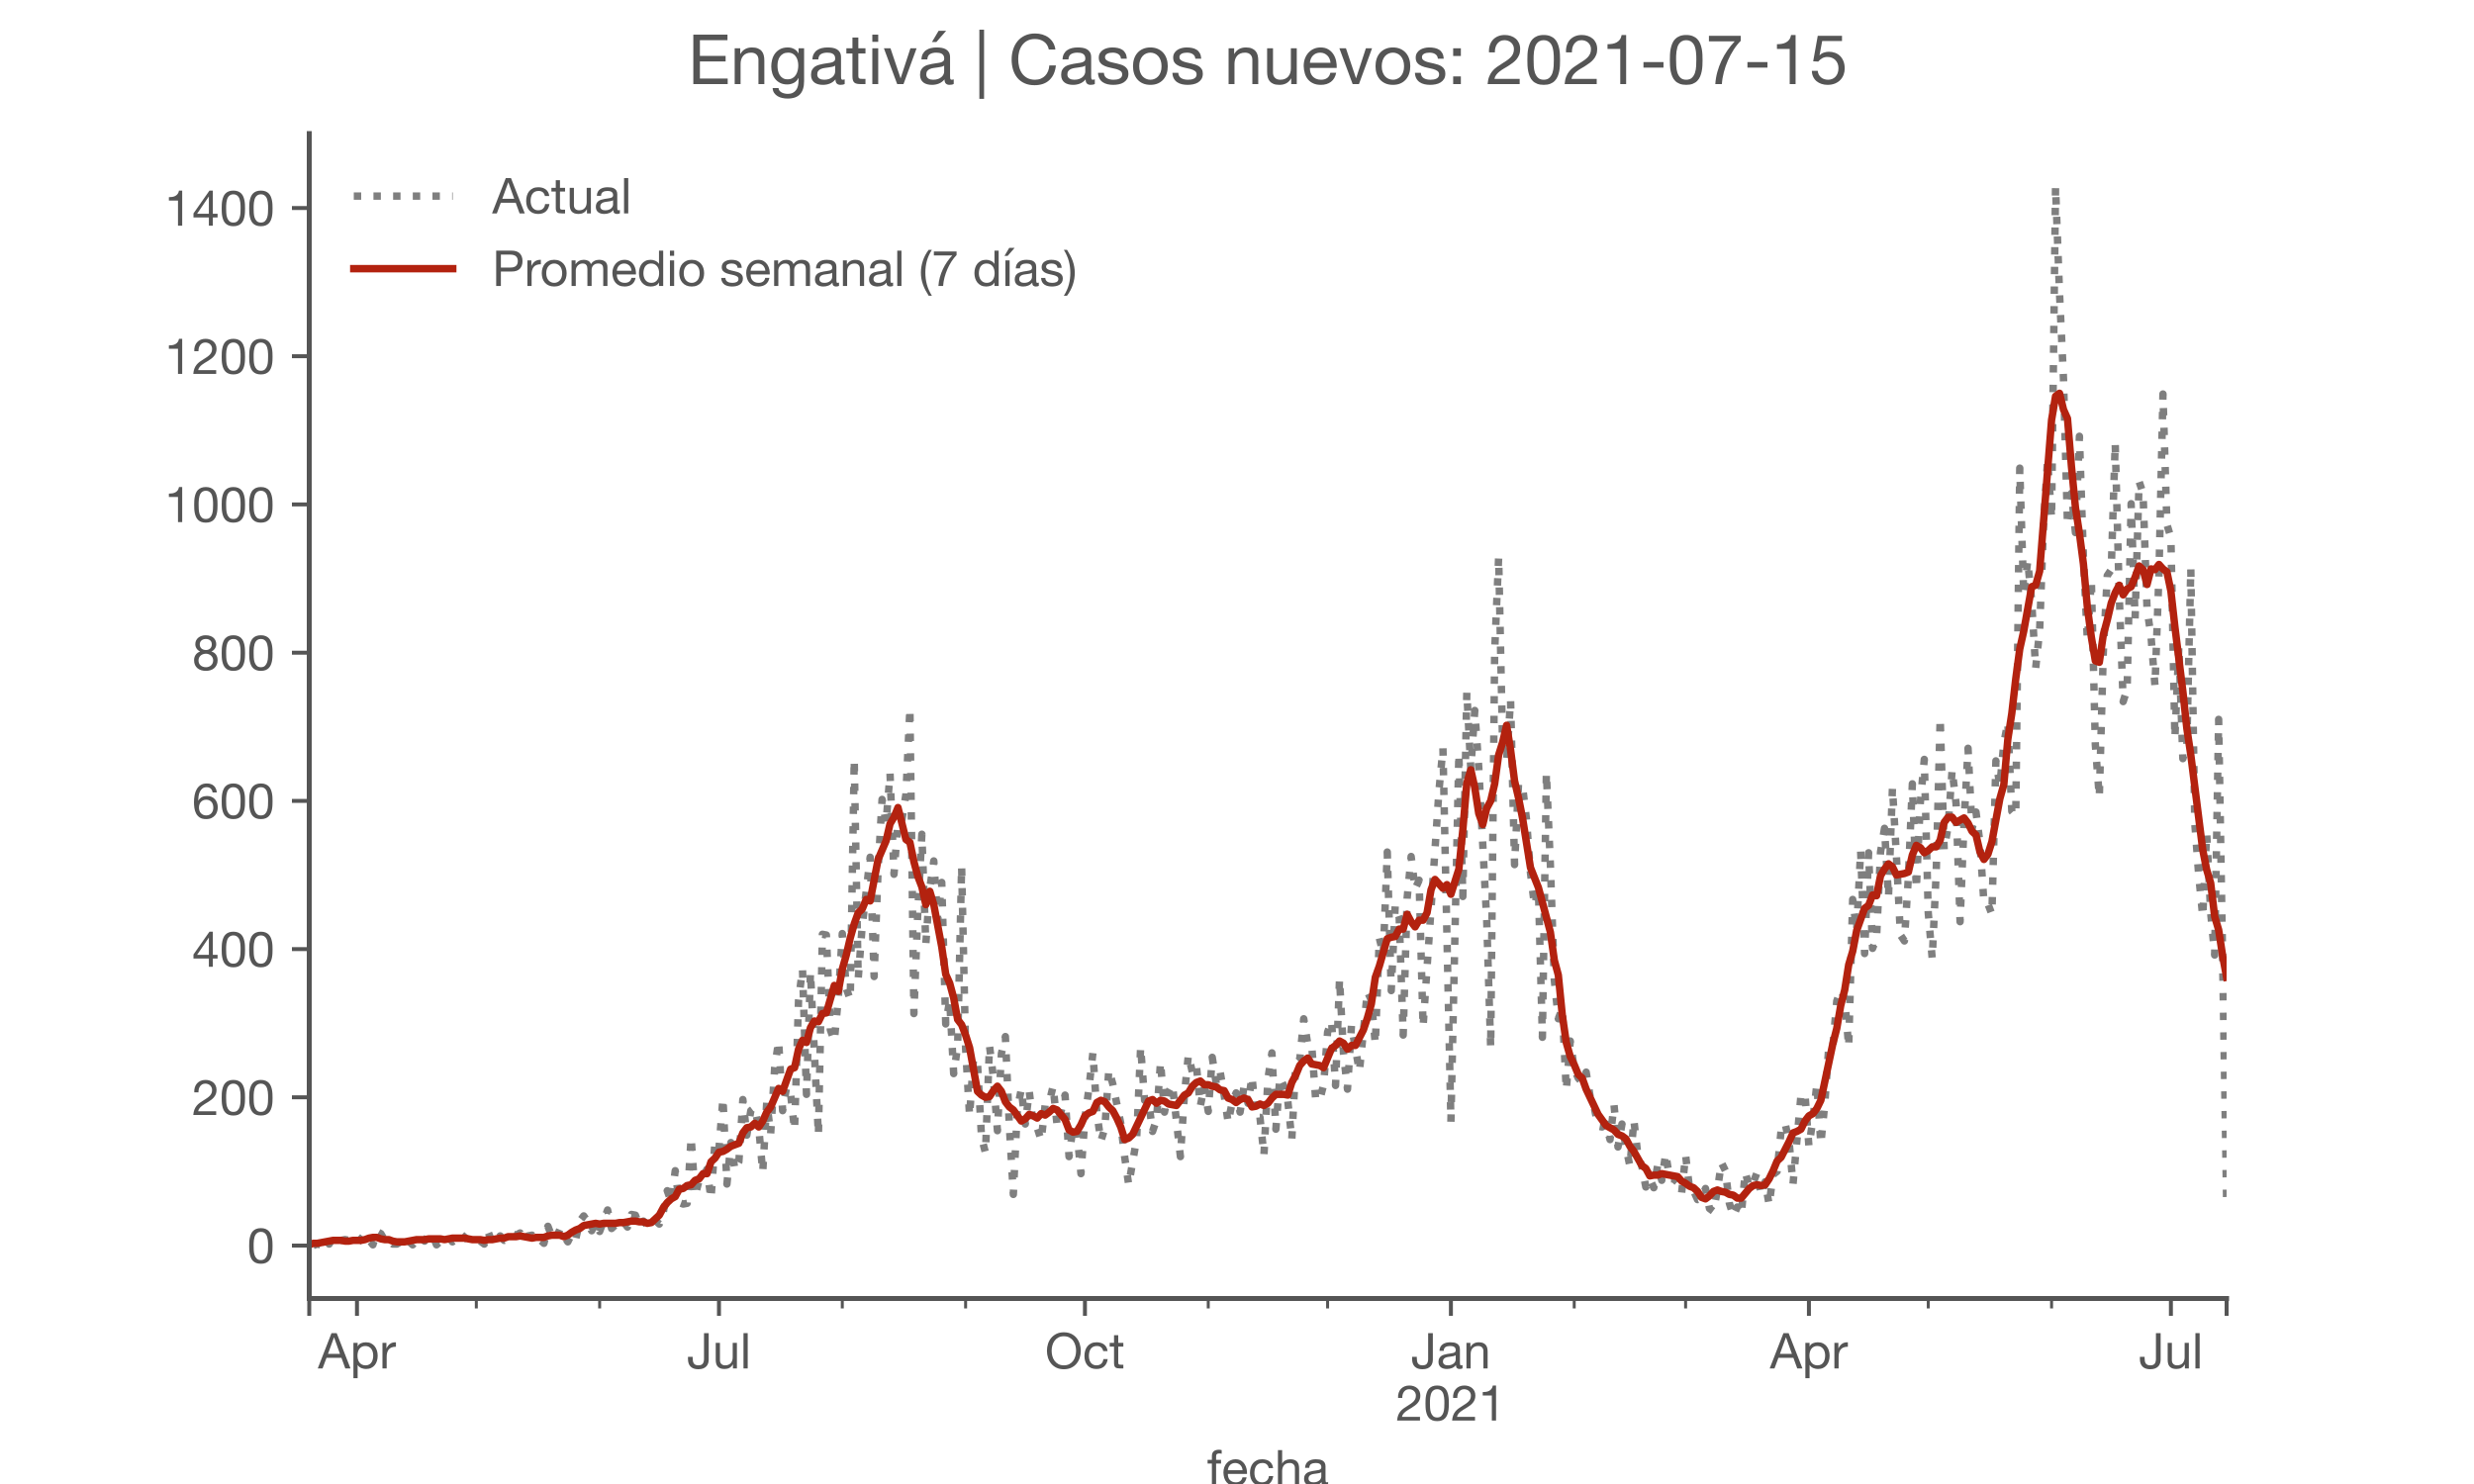 <?xml version="1.0" encoding="utf-8" standalone="no"?>
<!DOCTYPE svg PUBLIC "-//W3C//DTD SVG 1.1//EN"
  "http://www.w3.org/Graphics/SVG/1.1/DTD/svg11.dtd">
<!-- Created with matplotlib (https://matplotlib.org/) -->
<svg height="300pt" version="1.1" viewBox="0 0 500 300" width="500pt" xmlns="http://www.w3.org/2000/svg" xmlns:xlink="http://www.w3.org/1999/xlink">
 <defs>
  <style type="text/css">*{stroke-linecap:butt;stroke-linejoin:round;}</style>
 </defs>
 <g id="figure_1">
  <g id="patch_1">
   <path d="M 0 300 
L 500 300 
L 500 0 
L 0 0 
z
" style="fill:#ffffff;"/>
  </g>
  <g id="axes_1">
   <g id="patch_2">
    <path d="M 62.5 262.5 
L 450 262.5 
L 450 27 
L 62.5 27 
z
" style="fill:#ffffff;"/>
   </g>
   <g id="matplotlib.axis_1">
    <g id="xtick_1">
     <g id="line2d_1">
      <defs>
       <path d="M 0 0 
L 0 3.5 
" id="mb1d7aaa12a" style="stroke:#555555;stroke-width:0.8;"/>
      </defs>
      <g>
       <use style="fill:#555555;stroke:#555555;stroke-width:0.8;" x="62.5" xlink:href="#mb1d7aaa12a" y="262.5"/>
      </g>
     </g>
    </g>
    <g id="xtick_2">
     <g id="line2d_2">
      <g>
       <use style="fill:#555555;stroke:#555555;stroke-width:0.8;" x="72.147" xlink:href="#mb1d7aaa12a" y="262.5"/>
      </g>
     </g>
     <g id="text_1">
      <!-- Apr -->
      <g style="fill:#555555;" transform="translate(64.278 276.641)scale(0.1 -0.1)">
       <defs>
        <path d="M 20.094 29.5 
L 32.203 62.797 
L 32.406 62.797 
L 44.297 29.5 
z
M 27.203 71.406 
L -0.594 0 
L 9.094 0 
L 17.094 21.5 
L 47.297 21.5 
L 55.094 0 
L 65.594 0 
L 37.703 71.406 
z
" id="HelveticaNeue-65"/>
        <path d="M 6.703 51.703 
L 6.703 -19.703 
L 15.203 -19.703 
L 15.203 6.906 
L 15.406 6.906 
Q 16.797 4.594 18.844 3.047 
Q 20.906 1.5 23.203 0.594 
Q 25.5 -0.297 27.844 -0.688 
Q 30.203 -1.094 32.094 -1.094 
Q 38 -1.094 42.453 1 
Q 46.906 3.094 49.844 6.75 
Q 52.797 10.406 54.25 15.297 
Q 55.703 20.203 55.703 25.703 
Q 55.703 31.203 54.203 36.094 
Q 52.703 41 49.75 44.75 
Q 46.797 48.5 42.344 50.703 
Q 37.906 52.906 31.906 52.906 
Q 26.5 52.906 22 50.953 
Q 17.5 49 15.406 44.703 
L 15.203 44.703 
L 15.203 51.703 
z
M 46.703 26.297 
Q 46.703 22.5 45.891 18.891 
Q 45.094 15.297 43.297 12.5 
Q 41.5 9.703 38.547 8 
Q 35.594 6.297 31.203 6.297 
Q 26.797 6.297 23.688 7.938 
Q 20.594 9.594 18.641 12.297 
Q 16.703 15 15.797 18.547 
Q 14.906 22.094 14.906 25.906 
Q 14.906 29.5 15.75 33 
Q 16.594 36.5 18.5 39.25 
Q 20.406 42 23.406 43.703 
Q 26.406 45.406 30.703 45.406 
Q 34.797 45.406 37.844 43.797 
Q 40.906 42.203 42.844 39.5 
Q 44.797 36.797 45.75 33.344 
Q 46.703 29.906 46.703 26.297 
z
" id="HelveticaNeue-112"/>
        <path d="M 6.094 51.703 
L 6.094 0 
L 14.594 0 
L 14.594 23 
Q 14.594 28 15.594 31.844 
Q 16.594 35.703 18.797 38.391 
Q 21 41.094 24.594 42.5 
Q 28.203 43.906 33.297 43.906 
L 33.297 52.906 
Q 26.406 53.094 21.906 50.094 
Q 17.406 47.094 14.297 40.797 
L 14.094 40.797 
L 14.094 51.703 
z
" id="HelveticaNeue-114"/>
       </defs>
       <use xlink:href="#HelveticaNeue-65"/>
       <use x="64.8" xlink:href="#HelveticaNeue-112"/>
       <use x="124.1" xlink:href="#HelveticaNeue-114"/>
      </g>
     </g>
    </g>
    <g id="xtick_3">
     <g id="line2d_3">
      <g>
       <use style="fill:#555555;stroke:#555555;stroke-width:0.8;" x="145.306" xlink:href="#mb1d7aaa12a" y="262.5"/>
      </g>
     </g>
     <g id="text_2">
      <!-- Jul -->
      <g style="fill:#555555;" transform="translate(138.821 276.641)scale(0.1 -0.1)">
       <defs>
        <path d="M 44.094 17.797 
L 44.094 71.406 
L 34.594 71.406 
L 34.594 19.203 
Q 34.594 13.297 32.141 9.797 
Q 29.703 6.297 23.203 6.297 
Q 19.703 6.297 17.453 7.344 
Q 15.203 8.406 13.953 10.297 
Q 12.703 12.203 12.203 14.797 
Q 11.703 17.406 11.703 20.5 
L 11.703 23.5 
L 2.203 23.5 
L 2.203 19.094 
Q 2.203 8.906 7.594 3.656 
Q 13 -1.594 23 -1.594 
Q 29 -1.594 33.047 0.047 
Q 37.094 1.703 39.547 4.453 
Q 42 7.203 43.047 10.703 
Q 44.094 14.203 44.094 17.797 
z
" id="HelveticaNeue-74"/>
        <path d="M 49.203 0 
L 49.203 51.703 
L 40.703 51.703 
L 40.703 22.5 
Q 40.703 19 39.75 16.047 
Q 38.797 13.094 36.891 10.891 
Q 35 8.703 32.141 7.5 
Q 29.297 6.297 25.406 6.297 
Q 20.5 6.297 17.703 9.094 
Q 14.906 11.906 14.906 16.703 
L 14.906 51.703 
L 6.406 51.703 
L 6.406 17.703 
Q 6.406 13.5 7.25 10.047 
Q 8.094 6.594 10.188 4.094 
Q 12.297 1.594 15.688 0.25 
Q 19.094 -1.094 24.203 -1.094 
Q 29.906 -1.094 34.094 1.156 
Q 38.297 3.406 41 8.203 
L 41.203 8.203 
L 41.203 0 
z
" id="HelveticaNeue-117"/>
        <path d="M 6.906 71.406 
L 6.906 0 
L 15.406 0 
L 15.406 71.406 
z
" id="HelveticaNeue-108"/>
       </defs>
       <use xlink:href="#HelveticaNeue-74"/>
       <use x="51.9" xlink:href="#HelveticaNeue-117"/>
       <use x="107.5" xlink:href="#HelveticaNeue-108"/>
      </g>
     </g>
    </g>
    <g id="xtick_4">
     <g id="line2d_4">
      <g>
       <use style="fill:#555555;stroke:#555555;stroke-width:0.8;" x="219.269" xlink:href="#mb1d7aaa12a" y="262.5"/>
      </g>
     </g>
     <g id="text_3">
      <!-- Oct -->
      <g style="fill:#555555;" transform="translate(211.209 276.641)scale(0.1 -0.1)">
       <defs>
        <path d="M 13.297 35.703 
Q 13.297 41.094 14.688 46.344 
Q 16.094 51.594 19.094 55.797 
Q 22.094 60 26.797 62.547 
Q 31.5 65.094 38 65.094 
Q 44.5 65.094 49.203 62.547 
Q 53.906 60 56.906 55.797 
Q 59.906 51.594 61.297 46.344 
Q 62.703 41.094 62.703 35.703 
Q 62.703 30.297 61.297 25.047 
Q 59.906 19.797 56.906 15.594 
Q 53.906 11.406 49.203 8.844 
Q 44.5 6.297 38 6.297 
Q 31.5 6.297 26.797 8.844 
Q 22.094 11.406 19.094 15.594 
Q 16.094 19.797 14.688 25.047 
Q 13.297 30.297 13.297 35.703 
z
M 3.797 35.703 
Q 3.797 28.406 5.938 21.656 
Q 8.094 14.906 12.391 9.703 
Q 16.703 4.5 23.094 1.453 
Q 29.5 -1.594 38 -1.594 
Q 46.5 -1.594 52.891 1.453 
Q 59.297 4.5 63.594 9.703 
Q 67.906 14.906 70.047 21.656 
Q 72.203 28.406 72.203 35.703 
Q 72.203 43 70.047 49.75 
Q 67.906 56.5 63.594 61.703 
Q 59.297 66.906 52.891 70 
Q 46.5 73.094 38 73.094 
Q 29.5 73.094 23.094 70 
Q 16.703 66.906 12.391 61.703 
Q 8.094 56.5 5.938 49.75 
Q 3.797 43 3.797 35.703 
z
" id="HelveticaNeue-79"/>
        <path d="M 41.5 35.094 
L 50.297 35.094 
Q 49.797 39.703 47.891 43.047 
Q 46 46.406 43.047 48.594 
Q 40.094 50.797 36.25 51.844 
Q 32.406 52.906 28 52.906 
Q 21.906 52.906 17.297 50.75 
Q 12.703 48.594 9.641 44.844 
Q 6.594 41.094 5.094 36.047 
Q 3.594 31 3.594 25.203 
Q 3.594 19.406 5.141 14.547 
Q 6.703 9.703 9.75 6.203 
Q 12.797 2.703 17.344 0.797 
Q 21.906 -1.094 27.797 -1.094 
Q 37.703 -1.094 43.453 4.094 
Q 49.203 9.297 50.594 18.906 
L 41.906 18.906 
Q 41.094 12.906 37.547 9.594 
Q 34 6.297 27.703 6.297 
Q 23.703 6.297 20.797 7.891 
Q 17.906 9.5 16.094 12.141 
Q 14.297 14.797 13.438 18.188 
Q 12.594 21.594 12.594 25.203 
Q 12.594 29.094 13.391 32.75 
Q 14.203 36.406 16.047 39.203 
Q 17.906 42 21 43.703 
Q 24.094 45.406 28.703 45.406 
Q 34.094 45.406 37.297 42.703 
Q 40.5 40 41.5 35.094 
z
" id="HelveticaNeue-99"/>
        <path d="M 18.203 51.703 
L 18.203 67.203 
L 9.703 67.203 
L 9.703 51.703 
L 0.906 51.703 
L 0.906 44.203 
L 9.703 44.203 
L 9.703 11.297 
Q 9.703 7.703 10.391 5.5 
Q 11.094 3.297 12.547 2.094 
Q 14 0.906 16.344 0.453 
Q 18.703 0 22 0 
L 28.5 0 
L 28.5 7.5 
L 24.594 7.5 
Q 22.594 7.5 21.344 7.641 
Q 20.094 7.797 19.391 8.297 
Q 18.703 8.797 18.453 9.688 
Q 18.203 10.594 18.203 12.094 
L 18.203 44.203 
L 28.5 44.203 
L 28.5 51.703 
z
" id="HelveticaNeue-116"/>
       </defs>
       <use xlink:href="#HelveticaNeue-79"/>
       <use x="76" xlink:href="#HelveticaNeue-99"/>
       <use x="129.7" xlink:href="#HelveticaNeue-116"/>
      </g>
     </g>
    </g>
    <g id="xtick_5">
     <g id="line2d_5">
      <g>
       <use style="fill:#555555;stroke:#555555;stroke-width:0.8;" x="293.231" xlink:href="#mb1d7aaa12a" y="262.5"/>
      </g>
     </g>
     <g id="text_4">
      <!-- Jan -->
      <g style="fill:#555555;" transform="translate(285.171 276.641)scale(0.1 -0.1)">
       <defs>
        <path d="M 52.203 0.203 
Q 50 -1.094 46.094 -1.094 
Q 42.797 -1.094 40.844 0.75 
Q 38.906 2.594 38.906 6.797 
Q 35.406 2.594 30.75 0.75 
Q 26.094 -1.094 20.703 -1.094 
Q 17.203 -1.094 14.047 -0.297 
Q 10.906 0.5 8.594 2.203 
Q 6.297 3.906 4.938 6.656 
Q 3.594 9.406 3.594 13.297 
Q 3.594 17.703 5.094 20.5 
Q 6.594 23.297 9.047 25.047 
Q 11.5 26.797 14.641 27.688 
Q 17.797 28.594 21.094 29.203 
Q 24.594 29.906 27.75 30.25 
Q 30.906 30.594 33.297 31.25 
Q 35.703 31.906 37.094 33.156 
Q 38.5 34.406 38.5 36.797 
Q 38.5 39.594 37.453 41.297 
Q 36.406 43 34.75 43.891 
Q 33.094 44.797 31.047 45.094 
Q 29 45.406 27 45.406 
Q 21.594 45.406 18 43.344 
Q 14.406 41.297 14.094 35.594 
L 5.594 35.594 
Q 5.797 40.406 7.594 43.703 
Q 9.406 47 12.406 49.047 
Q 15.406 51.094 19.25 52 
Q 23.094 52.906 27.5 52.906 
Q 31 52.906 34.453 52.406 
Q 37.906 51.906 40.703 50.344 
Q 43.5 48.797 45.203 46 
Q 46.906 43.203 46.906 38.703 
L 46.906 12.094 
Q 46.906 9.094 47.25 7.688 
Q 47.594 6.297 49.594 6.297 
Q 50.703 6.297 52.203 6.797 
z
M 38.406 26.703 
Q 36.797 25.5 34.188 24.953 
Q 31.594 24.406 28.75 24.047 
Q 25.906 23.703 23 23.25 
Q 20.094 22.797 17.797 21.797 
Q 15.5 20.797 14.047 18.938 
Q 12.594 17.094 12.594 13.906 
Q 12.594 11.797 13.438 10.344 
Q 14.297 8.906 15.641 8 
Q 17 7.094 18.797 6.688 
Q 20.594 6.297 22.594 6.297 
Q 26.797 6.297 29.797 7.438 
Q 32.797 8.594 34.688 10.344 
Q 36.594 12.094 37.5 14.141 
Q 38.406 16.203 38.406 18 
z
" id="HelveticaNeue-97"/>
        <path d="M 6.406 51.703 
L 6.406 0 
L 14.906 0 
L 14.906 29.203 
Q 14.906 32.703 15.844 35.641 
Q 16.797 38.594 18.688 40.797 
Q 20.594 43 23.438 44.203 
Q 26.297 45.406 30.203 45.406 
Q 35.094 45.406 37.891 42.594 
Q 40.703 39.797 40.703 35 
L 40.703 0 
L 49.203 0 
L 49.203 34 
Q 49.203 38.203 48.344 41.641 
Q 47.5 45.094 45.391 47.594 
Q 43.297 50.094 39.891 51.5 
Q 36.5 52.906 31.406 52.906 
Q 19.906 52.906 14.594 43.5 
L 14.406 43.5 
L 14.406 51.703 
z
" id="HelveticaNeue-110"/>
       </defs>
       <use xlink:href="#HelveticaNeue-74"/>
       <use x="51.9" xlink:href="#HelveticaNeue-97"/>
       <use x="105.6" xlink:href="#HelveticaNeue-110"/>
      </g>
      <!-- 2021 -->
      <g style="fill:#555555;" transform="translate(282.113 287.18)scale(0.1 -0.1)">
       <defs>
        <path d="M 4.406 45.797 
L 12.906 45.797 
Q 12.797 49 13.547 52.141 
Q 14.297 55.297 16 57.797 
Q 17.703 60.297 20.344 61.844 
Q 23 63.406 26.703 63.406 
Q 29.5 63.406 32 62.5 
Q 34.5 61.594 36.344 59.891 
Q 38.203 58.203 39.297 55.844 
Q 40.406 53.5 40.406 50.594 
Q 40.406 46.906 39.25 44.094 
Q 38.094 41.297 35.844 38.891 
Q 33.594 36.5 30.188 34.141 
Q 26.797 31.797 22.297 29 
Q 18.594 26.797 15.188 24.297 
Q 11.797 21.797 9.094 18.5 
Q 6.406 15.203 4.656 10.75 
Q 2.906 6.297 2.406 0 
L 48.703 0 
L 48.703 7.5 
L 12.297 7.5 
Q 12.906 10.797 14.844 13.344 
Q 16.797 15.906 19.547 18.094 
Q 22.297 20.297 25.594 22.25 
Q 28.906 24.203 32.203 26.203 
Q 35.5 28.297 38.594 30.594 
Q 41.703 32.906 44.094 35.75 
Q 46.5 38.594 47.953 42.188 
Q 49.406 45.797 49.406 50.5 
Q 49.406 55.5 47.656 59.297 
Q 45.906 63.094 42.906 65.641 
Q 39.906 68.203 35.844 69.547 
Q 31.797 70.906 27.203 70.906 
Q 21.594 70.906 17.188 69 
Q 12.797 67.094 9.844 63.75 
Q 6.906 60.406 5.5 55.797 
Q 4.094 51.203 4.406 45.797 
z
" id="HelveticaNeue-50"/>
        <path d="M 13.203 34.906 
Q 13.203 37.5 13.25 40.641 
Q 13.297 43.797 13.75 46.938 
Q 14.203 50.094 15.047 53.094 
Q 15.906 56.094 17.547 58.344 
Q 19.203 60.594 21.703 62 
Q 24.203 63.406 27.797 63.406 
Q 31.406 63.406 33.906 62 
Q 36.406 60.594 38.047 58.344 
Q 39.703 56.094 40.547 53.094 
Q 41.406 50.094 41.844 46.938 
Q 42.297 43.797 42.344 40.641 
Q 42.406 37.5 42.406 34.906 
Q 42.406 30.906 42.156 25.953 
Q 41.906 21 40.547 16.641 
Q 39.203 12.297 36.203 9.297 
Q 33.203 6.297 27.797 6.297 
Q 22.406 6.297 19.406 9.297 
Q 16.406 12.297 15.047 16.641 
Q 13.703 21 13.453 25.953 
Q 13.203 30.906 13.203 34.906 
z
M 4.203 34.797 
Q 4.203 30.906 4.391 26.703 
Q 4.594 22.5 5.391 18.5 
Q 6.203 14.5 7.703 10.953 
Q 9.203 7.406 11.797 4.703 
Q 14.406 2 18.344 0.453 
Q 22.297 -1.094 27.797 -1.094 
Q 33.406 -1.094 37.297 0.453 
Q 41.203 2 43.797 4.703 
Q 46.406 7.406 47.906 10.953 
Q 49.406 14.5 50.203 18.5 
Q 51 22.5 51.203 26.703 
Q 51.406 30.906 51.406 34.797 
Q 51.406 38.703 51.203 42.891 
Q 51 47.094 50.203 51.094 
Q 49.406 55.094 47.906 58.688 
Q 46.406 62.297 43.797 65 
Q 41.203 67.703 37.25 69.297 
Q 33.297 70.906 27.797 70.906 
Q 22.297 70.906 18.344 69.297 
Q 14.406 67.703 11.797 65 
Q 9.203 62.297 7.703 58.688 
Q 6.203 55.094 5.391 51.094 
Q 4.594 47.094 4.391 42.891 
Q 4.203 38.703 4.203 34.797 
z
" id="HelveticaNeue-48"/>
        <path d="M 35.594 0 
L 35.594 70.906 
L 29.094 70.906 
Q 28.406 66.906 26.5 64.297 
Q 24.594 61.703 21.844 60.203 
Q 19.094 58.703 15.688 58.141 
Q 12.297 57.594 8.703 57.594 
L 8.703 50.797 
L 27.094 50.797 
L 27.094 0 
z
" id="HelveticaNeue-49"/>
       </defs>
       <use xlink:href="#HelveticaNeue-50"/>
       <use x="55.6" xlink:href="#HelveticaNeue-48"/>
       <use x="111.2" xlink:href="#HelveticaNeue-50"/>
       <use x="166.8" xlink:href="#HelveticaNeue-49"/>
      </g>
     </g>
    </g>
    <g id="xtick_6">
     <g id="line2d_6">
      <g>
       <use style="fill:#555555;stroke:#555555;stroke-width:0.8;" x="365.586" xlink:href="#mb1d7aaa12a" y="262.5"/>
      </g>
     </g>
     <g id="text_5">
      <!-- Apr -->
      <g style="fill:#555555;" transform="translate(357.717 276.641)scale(0.1 -0.1)">
       <use xlink:href="#HelveticaNeue-65"/>
       <use x="64.8" xlink:href="#HelveticaNeue-112"/>
       <use x="124.1" xlink:href="#HelveticaNeue-114"/>
      </g>
     </g>
    </g>
    <g id="xtick_7">
     <g id="line2d_7">
      <g>
       <use style="fill:#555555;stroke:#555555;stroke-width:0.8;" x="438.745" xlink:href="#mb1d7aaa12a" y="262.5"/>
      </g>
     </g>
     <g id="text_6">
      <!-- Jul -->
      <g style="fill:#555555;" transform="translate(432.26 276.641)scale(0.1 -0.1)">
       <use xlink:href="#HelveticaNeue-74"/>
       <use x="51.9" xlink:href="#HelveticaNeue-117"/>
       <use x="107.5" xlink:href="#HelveticaNeue-108"/>
      </g>
     </g>
    </g>
    <g id="xtick_8">
     <g id="line2d_8">
      <g>
       <use style="fill:#555555;stroke:#555555;stroke-width:0.8;" x="450" xlink:href="#mb1d7aaa12a" y="262.5"/>
      </g>
     </g>
    </g>
    <g id="xtick_9">
     <g id="line2d_9">
      <defs>
       <path d="M 0 0 
L 0 2 
" id="mc011b2d1cd" style="stroke:#555555;stroke-width:0.6;"/>
      </defs>
      <g>
       <use style="fill:#555555;stroke:#555555;stroke-width:0.6;" x="96.266" xlink:href="#mc011b2d1cd" y="262.5"/>
      </g>
     </g>
    </g>
    <g id="xtick_10">
     <g id="line2d_10">
      <g>
       <use style="fill:#555555;stroke:#555555;stroke-width:0.6;" x="121.188" xlink:href="#mc011b2d1cd" y="262.5"/>
      </g>
     </g>
    </g>
    <g id="xtick_11">
     <g id="line2d_11">
      <g>
       <use style="fill:#555555;stroke:#555555;stroke-width:0.6;" x="170.228" xlink:href="#mc011b2d1cd" y="262.5"/>
      </g>
     </g>
    </g>
    <g id="xtick_12">
     <g id="line2d_12">
      <g>
       <use style="fill:#555555;stroke:#555555;stroke-width:0.6;" x="195.15" xlink:href="#mc011b2d1cd" y="262.5"/>
      </g>
     </g>
    </g>
    <g id="xtick_13">
     <g id="line2d_13">
      <g>
       <use style="fill:#555555;stroke:#555555;stroke-width:0.6;" x="244.191" xlink:href="#mc011b2d1cd" y="262.5"/>
      </g>
     </g>
    </g>
    <g id="xtick_14">
     <g id="line2d_14">
      <g>
       <use style="fill:#555555;stroke:#555555;stroke-width:0.6;" x="268.309" xlink:href="#mc011b2d1cd" y="262.5"/>
      </g>
     </g>
    </g>
    <g id="xtick_15">
     <g id="line2d_15">
      <g>
       <use style="fill:#555555;stroke:#555555;stroke-width:0.6;" x="318.154" xlink:href="#mc011b2d1cd" y="262.5"/>
      </g>
     </g>
    </g>
    <g id="xtick_16">
     <g id="line2d_16">
      <g>
       <use style="fill:#555555;stroke:#555555;stroke-width:0.6;" x="340.664" xlink:href="#mc011b2d1cd" y="262.5"/>
      </g>
     </g>
    </g>
    <g id="xtick_17">
     <g id="line2d_17">
      <g>
       <use style="fill:#555555;stroke:#555555;stroke-width:0.6;" x="389.704" xlink:href="#mc011b2d1cd" y="262.5"/>
      </g>
     </g>
    </g>
    <g id="xtick_18">
     <g id="line2d_18">
      <g>
       <use style="fill:#555555;stroke:#555555;stroke-width:0.6;" x="414.627" xlink:href="#mc011b2d1cd" y="262.5"/>
      </g>
     </g>
    </g>
    <g id="text_7">
     <!-- fecha -->
     <g style="fill:#555555;" transform="translate(243.935 300.291)scale(0.1 -0.1)">
      <defs>
       <path d="M 9.906 44.203 
L 9.906 0 
L 18.406 0 
L 18.406 44.203 
L 28.406 44.203 
L 28.406 51.703 
L 18.406 51.703 
L 18.406 58.906 
Q 18.406 62.297 20.094 63.5 
Q 21.797 64.703 24.906 64.703 
Q 26 64.703 27.297 64.547 
Q 28.594 64.406 29.703 64 
L 29.703 71.406 
Q 28.5 71.797 26.953 72 
Q 25.406 72.203 24.203 72.203 
Q 17.203 72.203 13.547 68.953 
Q 9.906 65.703 9.906 59.406 
L 9.906 51.703 
L 1.203 51.703 
L 1.203 44.203 
z
" id="HelveticaNeue-102"/>
       <path d="M 42.297 30.797 
L 12.594 30.797 
Q 12.797 33.797 13.891 36.438 
Q 15 39.094 16.891 41.094 
Q 18.797 43.094 21.438 44.25 
Q 24.094 45.406 27.406 45.406 
Q 30.594 45.406 33.25 44.25 
Q 35.906 43.094 37.844 41.141 
Q 39.797 39.203 40.938 36.5 
Q 42.094 33.797 42.297 30.797 
z
M 50.5 16.406 
L 42.094 16.406 
Q 41 11.297 37.547 8.797 
Q 34.094 6.297 28.703 6.297 
Q 24.5 6.297 21.391 7.688 
Q 18.297 9.094 16.297 11.438 
Q 14.297 13.797 13.391 16.844 
Q 12.5 19.906 12.594 23.297 
L 51.297 23.297 
Q 51.5 28 50.453 33.203 
Q 49.406 38.406 46.656 42.797 
Q 43.906 47.203 39.344 50.047 
Q 34.797 52.906 27.906 52.906 
Q 22.594 52.906 18.141 50.906 
Q 13.703 48.906 10.453 45.297 
Q 7.203 41.703 5.391 36.797 
Q 3.594 31.906 3.594 26 
Q 3.797 20.094 5.344 15.094 
Q 6.906 10.094 10 6.5 
Q 13.094 2.906 17.641 0.906 
Q 22.203 -1.094 28.406 -1.094 
Q 37.203 -1.094 43 3.297 
Q 48.797 7.703 50.5 16.406 
z
" id="HelveticaNeue-101"/>
       <path d="M 6.406 71.406 
L 6.406 0 
L 14.906 0 
L 14.906 29.203 
Q 14.906 32.703 15.844 35.641 
Q 16.797 38.594 18.688 40.797 
Q 20.594 43 23.438 44.203 
Q 26.297 45.406 30.203 45.406 
Q 35.094 45.406 37.891 42.594 
Q 40.703 39.797 40.703 35 
L 40.703 0 
L 49.203 0 
L 49.203 34 
Q 49.203 38.203 48.344 41.641 
Q 47.5 45.094 45.391 47.594 
Q 43.297 50.094 39.891 51.5 
Q 36.5 52.906 31.406 52.906 
Q 29.094 52.906 26.641 52.406 
Q 24.203 51.906 21.953 50.844 
Q 19.703 49.797 17.891 48.141 
Q 16.094 46.5 15.094 44.094 
L 14.906 44.094 
L 14.906 71.406 
z
" id="HelveticaNeue-104"/>
      </defs>
      <use xlink:href="#HelveticaNeue-102"/>
      <use x="29.6" xlink:href="#HelveticaNeue-101"/>
      <use x="83.3" xlink:href="#HelveticaNeue-99"/>
      <use x="137" xlink:href="#HelveticaNeue-104"/>
      <use x="192.6" xlink:href="#HelveticaNeue-97"/>
     </g>
    </g>
   </g>
   <g id="matplotlib.axis_2">
    <g id="ytick_1">
     <g id="line2d_19">
      <defs>
       <path d="M 0 0 
L -3.5 0 
" id="m13554cfe6f" style="stroke:#555555;stroke-width:0.8;"/>
      </defs>
      <g>
       <use style="fill:#555555;stroke:#555555;stroke-width:0.8;" x="62.5" xlink:href="#m13554cfe6f" y="251.795"/>
      </g>
     </g>
     <g id="text_8">
      <!-- 0 -->
      <g style="fill:#555555;" transform="translate(49.941 255.366)scale(0.1 -0.1)">
       <use xlink:href="#HelveticaNeue-48"/>
      </g>
     </g>
    </g>
    <g id="ytick_2">
     <g id="line2d_20">
      <g>
       <use style="fill:#555555;stroke:#555555;stroke-width:0.8;" x="62.5" xlink:href="#m13554cfe6f" y="221.832"/>
      </g>
     </g>
     <g id="text_9">
      <!-- 200 -->
      <g style="fill:#555555;" transform="translate(38.822 225.402)scale(0.1 -0.1)">
       <use xlink:href="#HelveticaNeue-50"/>
       <use x="55.6" xlink:href="#HelveticaNeue-48"/>
       <use x="111.2" xlink:href="#HelveticaNeue-48"/>
      </g>
     </g>
    </g>
    <g id="ytick_3">
     <g id="line2d_21">
      <g>
       <use style="fill:#555555;stroke:#555555;stroke-width:0.8;" x="62.5" xlink:href="#m13554cfe6f" y="191.868"/>
      </g>
     </g>
     <g id="text_10">
      <!-- 400 -->
      <g style="fill:#555555;" transform="translate(38.822 195.438)scale(0.1 -0.1)">
       <defs>
        <path d="M 33.906 24.094 
L 10.094 24.094 
L 33.703 58.797 
L 33.906 58.797 
z
M 41.906 24.094 
L 41.906 70.906 
L 35.094 70.906 
L 2.797 24.797 
L 2.797 16.594 
L 33.906 16.594 
L 33.906 0 
L 41.906 0 
L 41.906 16.594 
L 51.5 16.594 
L 51.5 24.094 
z
" id="HelveticaNeue-52"/>
       </defs>
       <use xlink:href="#HelveticaNeue-52"/>
       <use x="55.6" xlink:href="#HelveticaNeue-48"/>
       <use x="111.2" xlink:href="#HelveticaNeue-48"/>
      </g>
     </g>
    </g>
    <g id="ytick_4">
     <g id="line2d_22">
      <g>
       <use style="fill:#555555;stroke:#555555;stroke-width:0.8;" x="62.5" xlink:href="#m13554cfe6f" y="161.904"/>
      </g>
     </g>
     <g id="text_11">
      <!-- 600 -->
      <g style="fill:#555555;" transform="translate(38.822 165.475)scale(0.1 -0.1)">
       <defs>
        <path d="M 41.406 52.797 
L 49.906 52.797 
Q 49.094 61.594 43.891 66.25 
Q 38.703 70.906 29.906 70.906 
Q 22.297 70.906 17.297 67.703 
Q 12.297 64.5 9.297 59.203 
Q 6.297 53.906 5.047 47.047 
Q 3.797 40.203 3.797 32.906 
Q 3.797 27.297 4.641 21.297 
Q 5.5 15.297 8.094 10.297 
Q 10.703 5.297 15.5 2.094 
Q 20.297 -1.094 28.203 -1.094 
Q 34.906 -1.094 39.453 1.156 
Q 44 3.406 46.75 6.844 
Q 49.5 10.297 50.703 14.5 
Q 51.906 18.703 51.906 22.594 
Q 51.906 27.5 50.406 31.703 
Q 48.906 35.906 46.156 39 
Q 43.406 42.094 39.344 43.844 
Q 35.297 45.594 30.203 45.594 
Q 24.406 45.594 19.953 43.391 
Q 15.5 41.203 12.5 36.297 
L 12.297 36.5 
Q 12.406 40.594 13.094 45.297 
Q 13.797 50 15.641 54.047 
Q 17.5 58.094 20.797 60.75 
Q 24.094 63.406 29.5 63.406 
Q 34.594 63.406 37.688 60.5 
Q 40.797 57.594 41.406 52.797 
z
M 28.594 38.094 
Q 32.203 38.094 34.891 36.797 
Q 37.594 35.5 39.391 33.344 
Q 41.203 31.203 42.047 28.25 
Q 42.906 25.297 42.906 22 
Q 42.906 18.906 41.953 16.047 
Q 41 13.203 39.203 11 
Q 37.406 8.797 34.75 7.547 
Q 32.094 6.297 28.594 6.297 
Q 25.094 6.297 22.344 7.547 
Q 19.594 8.797 17.75 10.891 
Q 15.906 13 14.906 15.891 
Q 13.906 18.797 13.906 22.094 
Q 13.906 25.406 14.844 28.344 
Q 15.797 31.297 17.688 33.438 
Q 19.594 35.594 22.297 36.844 
Q 25 38.094 28.594 38.094 
z
" id="HelveticaNeue-54"/>
       </defs>
       <use xlink:href="#HelveticaNeue-54"/>
       <use x="55.6" xlink:href="#HelveticaNeue-48"/>
       <use x="111.2" xlink:href="#HelveticaNeue-48"/>
      </g>
     </g>
    </g>
    <g id="ytick_5">
     <g id="line2d_23">
      <g>
       <use style="fill:#555555;stroke:#555555;stroke-width:0.8;" x="62.5" xlink:href="#m13554cfe6f" y="131.941"/>
      </g>
     </g>
     <g id="text_12">
      <!-- 800 -->
      <g style="fill:#555555;" transform="translate(38.822 135.511)scale(0.1 -0.1)">
       <defs>
        <path d="M 15.5 52.5 
Q 15.5 55.203 16.5 57.203 
Q 17.5 59.203 19.141 60.594 
Q 20.797 62 23.094 62.703 
Q 25.406 63.406 27.906 63.406 
Q 33.094 63.406 36.438 60.656 
Q 39.797 57.906 39.797 52.5 
Q 39.797 47.094 36.5 44.094 
Q 33.203 41.094 28.094 41.094 
Q 25.5 41.094 23.203 41.797 
Q 20.906 42.5 19.203 43.891 
Q 17.5 45.297 16.5 47.438 
Q 15.5 49.594 15.5 52.5 
z
M 6.5 52.797 
Q 6.5 48 9.203 43.953 
Q 11.906 39.906 16.406 38.094 
Q 10.406 36 7.203 31.344 
Q 4 26.703 4 20.406 
Q 4 15 5.844 10.953 
Q 7.703 6.906 10.953 4.203 
Q 14.203 1.5 18.594 0.203 
Q 23 -1.094 28.094 -1.094 
Q 33 -1.094 37.297 0.297 
Q 41.594 1.703 44.75 4.453 
Q 47.906 7.203 49.75 11.203 
Q 51.594 15.203 51.594 20.406 
Q 51.594 27 48.5 31.547 
Q 45.406 36.094 39 38.094 
Q 43.5 40.094 46.141 44.047 
Q 48.797 48 48.797 52.797 
Q 48.797 56.203 47.594 59.453 
Q 46.406 62.703 43.844 65.25 
Q 41.297 67.797 37.188 69.344 
Q 33.094 70.906 27.297 70.906 
Q 23.203 70.906 19.453 69.703 
Q 15.703 68.5 12.797 66.203 
Q 9.906 63.906 8.203 60.547 
Q 6.5 57.203 6.5 52.797 
z
M 13 20 
Q 13 23.094 14.141 25.594 
Q 15.297 28.094 17.344 29.891 
Q 19.406 31.703 22.156 32.641 
Q 24.906 33.594 28 33.594 
Q 31 33.594 33.641 32.547 
Q 36.297 31.5 38.297 29.703 
Q 40.297 27.906 41.438 25.453 
Q 42.594 23 42.594 20.094 
Q 42.594 17.094 41.547 14.594 
Q 40.5 12.094 38.547 10.25 
Q 36.594 8.406 33.938 7.344 
Q 31.297 6.297 28.094 6.297 
Q 21.5 6.297 17.25 9.938 
Q 13 13.594 13 20 
z
" id="HelveticaNeue-56"/>
       </defs>
       <use xlink:href="#HelveticaNeue-56"/>
       <use x="55.6" xlink:href="#HelveticaNeue-48"/>
       <use x="111.2" xlink:href="#HelveticaNeue-48"/>
      </g>
     </g>
    </g>
    <g id="ytick_6">
     <g id="line2d_24">
      <g>
       <use style="fill:#555555;stroke:#555555;stroke-width:0.8;" x="62.5" xlink:href="#m13554cfe6f" y="101.977"/>
      </g>
     </g>
     <g id="text_13">
      <!-- 1000 -->
      <g style="fill:#555555;" transform="translate(33.263 105.547)scale(0.1 -0.1)">
       <use xlink:href="#HelveticaNeue-49"/>
       <use x="55.6" xlink:href="#HelveticaNeue-48"/>
       <use x="111.2" xlink:href="#HelveticaNeue-48"/>
       <use x="166.8" xlink:href="#HelveticaNeue-48"/>
      </g>
     </g>
    </g>
    <g id="ytick_7">
     <g id="line2d_25">
      <g>
       <use style="fill:#555555;stroke:#555555;stroke-width:0.8;" x="62.5" xlink:href="#m13554cfe6f" y="72.013"/>
      </g>
     </g>
     <g id="text_14">
      <!-- 1200 -->
      <g style="fill:#555555;" transform="translate(33.263 75.583)scale(0.1 -0.1)">
       <use xlink:href="#HelveticaNeue-49"/>
       <use x="55.6" xlink:href="#HelveticaNeue-50"/>
       <use x="111.2" xlink:href="#HelveticaNeue-48"/>
       <use x="166.8" xlink:href="#HelveticaNeue-48"/>
      </g>
     </g>
    </g>
    <g id="ytick_8">
     <g id="line2d_26">
      <g>
       <use style="fill:#555555;stroke:#555555;stroke-width:0.8;" x="62.5" xlink:href="#m13554cfe6f" y="42.049"/>
      </g>
     </g>
     <g id="text_15">
      <!-- 1400 -->
      <g style="fill:#555555;" transform="translate(33.263 45.62)scale(0.1 -0.1)">
       <use xlink:href="#HelveticaNeue-49"/>
       <use x="55.6" xlink:href="#HelveticaNeue-52"/>
       <use x="111.2" xlink:href="#HelveticaNeue-48"/>
       <use x="166.8" xlink:href="#HelveticaNeue-48"/>
      </g>
     </g>
    </g>
   </g>
   <g id="line2d_27">
    <path clip-path="url(#pe751ae851a)" d="M 63.304 251.795 
L 64.108 251.496 
L 64.912 251.646 
L 65.716 250.297 
L 66.52 251.496 
L 67.324 250.147 
L 68.128 250.747 
L 68.932 250.747 
L 69.735 250.597 
L 70.539 250.747 
L 71.343 251.496 
L 72.147 251.346 
L 73.755 249.548 
L 75.363 251.646 
L 76.167 248.949 
L 76.971 249.398 
L 77.775 250.747 
L 78.579 250.747 
L 79.383 251.496 
L 80.187 251.496 
L 80.991 251.046 
L 81.795 250.147 
L 83.402 251.646 
L 84.206 250.747 
L 85.01 250.147 
L 85.814 250.897 
L 86.618 249.698 
L 87.422 249.698 
L 88.226 251.646 
L 89.834 250.147 
L 90.638 249.998 
L 91.442 251.046 
L 92.246 250.447 
L 93.05 249.398 
L 94.658 250.747 
L 95.462 250.447 
L 96.266 250.747 
L 97.07 250.897 
L 97.873 251.496 
L 98.677 249.099 
L 99.481 251.196 
L 100.285 250.897 
L 101.089 249.848 
L 101.893 250.747 
L 102.697 250.447 
L 103.501 249.398 
L 104.305 249.698 
L 105.109 249.249 
L 105.913 250.897 
L 106.717 249.848 
L 107.521 249.698 
L 108.325 250.747 
L 109.129 250.597 
L 109.933 251.346 
L 110.737 247.9 
L 111.54 249.998 
L 112.344 250.447 
L 113.148 248.499 
L 114.756 251.046 
L 115.56 249.398 
L 116.364 250.447 
L 117.168 246.851 
L 117.972 245.803 
L 118.776 247.001 
L 119.58 248.799 
L 120.384 247.151 
L 121.188 248.949 
L 122.796 244.604 
L 123.6 248.35 
L 124.404 247.601 
L 125.207 248.05 
L 126.011 247.001 
L 126.815 248.05 
L 127.619 245.503 
L 128.423 245.653 
L 129.227 247.9 
L 130.031 246.851 
L 130.835 247.75 
L 131.639 248.05 
L 132.443 246.702 
L 133.247 247.451 
L 134.051 245.054 
L 134.855 240.709 
L 135.659 242.956 
L 136.463 236.664 
L 137.267 243.106 
L 138.071 243.406 
L 138.874 243.256 
L 139.678 229.922 
L 140.482 241.758 
L 141.286 238.611 
L 142.09 237.862 
L 142.894 236.364 
L 143.698 242.357 
L 144.502 230.671 
L 145.306 232.169 
L 146.11 221.982 
L 146.914 239.361 
L 147.718 230.971 
L 148.522 236.514 
L 149.326 234.866 
L 150.13 222.281 
L 150.934 229.472 
L 151.738 224.528 
L 152.541 223.929 
L 153.345 227.974 
L 154.149 236.963 
L 154.953 222.88 
L 155.757 229.173 
L 156.561 215.839 
L 157.365 210.445 
L 158.169 224.528 
L 158.973 219.734 
L 159.777 221.083 
L 160.581 228.424 
L 161.385 202.205 
L 162.189 195.913 
L 162.993 221.232 
L 163.797 196.512 
L 165.405 229.472 
L 166.209 188.872 
L 167.012 189.021 
L 167.816 208.198 
L 168.62 210.445 
L 169.424 201.756 
L 170.228 188.722 
L 171.032 199.808 
L 171.836 202.056 
L 172.64 153.514 
L 173.444 197.861 
L 174.248 187.224 
L 175.856 173.29 
L 176.66 197.411 
L 177.464 175.837 
L 178.268 161.605 
L 179.072 166.399 
L 179.876 156.361 
L 180.679 176.736 
L 181.483 166.099 
L 182.287 165.65 
L 183.091 160.556 
L 183.895 143.177 
L 184.699 204.902 
L 185.503 183.928 
L 186.307 168.646 
L 187.111 190.819 
L 187.915 179.583 
L 188.719 174.04 
L 189.523 186.025 
L 190.327 178.384 
L 191.131 207 
L 191.935 202.205 
L 192.739 217.038 
L 193.543 211.494 
L 194.346 175.088 
L 195.15 211.944 
L 195.954 225.577 
L 196.758 213.891 
L 197.562 215.09 
L 198.366 229.922 
L 199.17 233.068 
L 199.974 211.344 
L 200.778 217.936 
L 201.582 228.574 
L 202.386 212.992 
L 203.19 209.547 
L 203.994 227.675 
L 204.798 241.458 
L 205.602 224.229 
L 206.406 220.184 
L 207.21 227.225 
L 208.013 220.633 
L 208.817 227.375 
L 209.621 227.974 
L 210.425 230.521 
L 211.229 223.33 
L 212.033 222.88 
L 212.837 219.584 
L 213.641 227.525 
L 214.445 224.678 
L 215.249 221.382 
L 216.053 233.817 
L 216.857 227.824 
L 217.661 228.873 
L 218.465 237.263 
L 219.269 226.027 
L 220.073 220.034 
L 220.877 212.843 
L 221.68 224.978 
L 222.484 230.671 
L 223.288 228.124 
L 224.092 216.288 
L 224.896 219.135 
L 226.504 227.075 
L 227.308 233.967 
L 228.112 239.51 
L 229.72 230.222 
L 230.524 211.644 
L 231.328 222.431 
L 232.132 222.581 
L 232.936 228.723 
L 233.74 226.326 
L 234.544 214.64 
L 235.348 224.828 
L 236.151 220.783 
L 236.955 219.285 
L 238.563 233.817 
L 239.367 221.382 
L 240.171 213.292 
L 240.975 216.738 
L 241.779 215.24 
L 242.583 223.63 
L 243.387 219.584 
L 244.191 224.678 
L 244.995 213.742 
L 245.799 218.985 
L 246.603 216.738 
L 247.407 221.382 
L 248.211 226.926 
L 249.015 222.88 
L 249.818 220.933 
L 250.622 224.828 
L 251.426 219.584 
L 252.23 223.03 
L 253.034 217.637 
L 253.838 225.877 
L 254.642 225.877 
L 255.446 233.518 
L 256.25 218.086 
L 257.054 212.843 
L 257.858 228.274 
L 258.662 217.787 
L 259.466 219.584 
L 260.27 222.581 
L 261.074 230.371 
L 261.878 214.94 
L 262.682 214.191 
L 263.485 205.951 
L 264.289 211.045 
L 265.093 211.195 
L 265.897 222.281 
L 266.701 222.431 
L 267.505 219.285 
L 268.309 208.648 
L 269.113 206.4 
L 269.917 219.435 
L 270.721 197.861 
L 271.525 212.992 
L 272.329 220.184 
L 273.133 207.299 
L 274.741 216.588 
L 276.349 200.408 
L 277.152 202.205 
L 277.956 211.045 
L 278.76 189.621 
L 279.564 192.917 
L 280.368 172.242 
L 281.172 200.258 
L 281.976 183.029 
L 282.78 185.426 
L 283.584 209.247 
L 284.388 181.53 
L 285.192 173.141 
L 285.996 179.733 
L 286.8 177.935 
L 287.604 207.599 
L 290.82 159.807 
L 291.623 151.267 
L 293.231 226.776 
L 294.839 152.316 
L 295.643 181.231 
L 296.447 139.881 
L 297.251 155.462 
L 298.055 143.626 
L 298.859 155.162 
L 300.467 186.025 
L 301.271 211.794 
L 302.075 131.641 
L 302.879 112.614 
L 303.683 150.818 
L 304.487 153.814 
L 305.29 141.529 
L 306.094 174.789 
L 306.898 158.458 
L 307.702 158.908 
L 308.506 165.65 
L 309.31 176.437 
L 310.114 183.029 
L 310.918 179.882 
L 311.722 209.696 
L 312.526 156.211 
L 313.33 174.639 
L 314.134 198.16 
L 314.938 205.951 
L 315.742 203.853 
L 316.546 220.334 
L 317.35 210.445 
L 318.154 216.139 
L 318.957 217.936 
L 319.761 218.835 
L 320.565 216.738 
L 321.369 221.682 
L 322.173 223.779 
L 322.977 227.675 
L 323.781 227.824 
L 324.585 227.225 
L 325.389 230.371 
L 326.193 223.33 
L 326.997 231.87 
L 327.801 227.225 
L 328.605 231.87 
L 329.409 235.765 
L 330.213 226.476 
L 331.017 233.518 
L 331.821 235.765 
L 332.624 239.96 
L 333.428 238.312 
L 334.232 240.11 
L 335.036 235.465 
L 335.84 238.611 
L 336.644 233.218 
L 337.448 238.312 
L 338.252 238.312 
L 339.056 239.061 
L 339.86 241.158 
L 340.664 233.518 
L 341.468 240.409 
L 342.272 240.709 
L 343.076 242.507 
L 343.88 242.207 
L 344.684 240.259 
L 345.488 244.305 
L 346.291 244.904 
L 347.095 240.559 
L 347.899 235.016 
L 348.703 236.664 
L 349.507 243.256 
L 350.311 245.803 
L 351.115 244.005 
L 351.919 245.503 
L 352.723 236.963 
L 353.527 239.96 
L 354.331 239.061 
L 355.135 236.963 
L 355.939 241.608 
L 356.743 238.911 
L 357.547 243.555 
L 358.351 237.413 
L 359.155 236.814 
L 359.959 228.574 
L 360.762 227.075 
L 361.566 230.671 
L 362.37 239.361 
L 363.978 221.382 
L 364.782 221.083 
L 365.586 231.72 
L 366.39 226.326 
L 367.194 219.135 
L 367.998 231.27 
L 368.802 223.03 
L 369.606 211.494 
L 370.41 211.644 
L 371.214 202.355 
L 372.018 200.108 
L 372.822 201.906 
L 373.626 211.644 
L 374.429 181.83 
L 375.233 188.123 
L 376.037 171.942 
L 376.841 192.767 
L 377.645 172.392 
L 378.449 191.718 
L 379.253 189.621 
L 380.057 172.242 
L 380.861 167.448 
L 381.665 181.381 
L 382.469 159.208 
L 383.273 173.141 
L 384.077 189.021 
L 384.881 190.22 
L 385.685 177.336 
L 386.489 158.458 
L 387.293 179.733 
L 388.096 162.354 
L 388.9 153.514 
L 389.704 184.527 
L 390.508 193.816 
L 391.312 176.287 
L 392.116 145.125 
L 392.92 171.792 
L 393.724 166.998 
L 394.528 155.612 
L 395.332 162.504 
L 396.136 186.325 
L 396.94 166.249 
L 397.744 151.267 
L 398.548 167.597 
L 399.352 164.152 
L 400.156 170.444 
L 400.96 182.579 
L 401.763 182.729 
L 402.567 184.827 
L 403.371 153.814 
L 404.175 158.758 
L 404.979 150.218 
L 405.783 146.023 
L 406.587 164.002 
L 407.391 164.901 
L 408.195 94.636 
L 408.999 120.255 
L 409.803 113.363 
L 410.607 121.603 
L 411.411 135.087 
L 412.215 127.446 
L 413.019 105.572 
L 413.823 92.988 
L 414.627 104.823 
L 415.43 37.705 
L 416.234 59.278 
L 417.038 76.657 
L 417.842 106.172 
L 418.646 99.729 
L 419.45 107.67 
L 420.254 88.193 
L 421.058 112.464 
L 421.862 129.543 
L 422.666 117.258 
L 423.47 150.518 
L 424.274 161.155 
L 425.078 131.941 
L 425.882 116.359 
L 426.686 115.161 
L 427.49 89.542 
L 428.294 120.105 
L 429.098 141.829 
L 429.901 139.282 
L 430.705 101.827 
L 431.509 125.049 
L 432.313 97.332 
L 433.117 99.729 
L 433.921 123.101 
L 434.725 128.644 
L 435.529 138.682 
L 436.333 115.91 
L 437.137 79.654 
L 437.941 106.022 
L 438.745 108.719 
L 439.549 149.17 
L 440.353 130.592 
L 441.157 153.365 
L 441.961 150.668 
L 442.765 114.861 
L 443.568 166.399 
L 444.372 177.036 
L 445.176 185.276 
L 445.98 168.496 
L 446.784 184.527 
L 447.588 193.067 
L 448.392 145.424 
L 450 242.357 
L 450 242.357 
" style="fill:none;stroke:#000000;stroke-dasharray:1.5,2.475;stroke-dashoffset:0;stroke-opacity:0.5;stroke-width:1.5;"/>
   </g>
   <g id="line2d_28">
    <path clip-path="url(#pe751ae851a)" d="M 62.5 251.646 
L 63.304 251.346 
L 64.108 251.346 
L 67.324 250.747 
L 68.932 250.747 
L 69.735 250.897 
L 70.539 250.897 
L 71.343 250.747 
L 72.951 250.747 
L 73.755 250.597 
L 74.559 250.297 
L 75.363 250.147 
L 76.167 250.147 
L 76.971 250.447 
L 77.775 250.597 
L 78.579 250.597 
L 79.383 250.897 
L 80.187 251.046 
L 81.795 251.046 
L 84.206 250.597 
L 85.814 250.597 
L 86.618 250.447 
L 89.03 250.447 
L 89.834 250.597 
L 91.442 250.297 
L 93.854 250.297 
L 95.462 250.597 
L 97.07 250.597 
L 97.873 250.747 
L 98.677 250.597 
L 99.481 250.597 
L 101.089 250.297 
L 101.893 250.297 
L 102.697 249.998 
L 104.305 249.998 
L 105.109 249.848 
L 107.521 250.297 
L 108.325 250.147 
L 109.933 250.147 
L 110.737 249.848 
L 111.54 249.698 
L 113.148 249.698 
L 113.952 249.998 
L 114.756 249.698 
L 115.56 249.099 
L 116.364 248.649 
L 117.168 248.35 
L 117.972 247.75 
L 120.384 247.301 
L 121.188 247.451 
L 121.992 247.301 
L 124.404 247.301 
L 125.207 247.151 
L 126.011 247.151 
L 127.619 246.851 
L 128.423 246.851 
L 129.227 247.001 
L 130.031 247.001 
L 130.835 247.301 
L 131.639 247.151 
L 133.247 245.653 
L 134.051 244.155 
L 134.855 243.106 
L 135.659 242.357 
L 136.463 241.907 
L 137.267 240.409 
L 138.071 240.259 
L 138.874 239.66 
L 139.678 239.51 
L 140.482 238.611 
L 141.286 238.312 
L 142.09 237.263 
L 142.894 237.263 
L 143.698 234.866 
L 144.502 234.117 
L 145.306 232.918 
L 146.11 232.768 
L 146.914 232.319 
L 147.718 231.72 
L 149.326 231.12 
L 150.13 229.023 
L 150.934 227.974 
L 151.738 227.824 
L 152.541 227.075 
L 153.345 227.824 
L 154.149 226.626 
L 154.953 224.828 
L 155.757 223.779 
L 157.365 220.034 
L 158.169 220.633 
L 159.777 216.139 
L 160.581 215.839 
L 161.385 212.094 
L 162.189 210.296 
L 162.993 210.745 
L 163.797 207.749 
L 164.601 206.4 
L 165.405 206.55 
L 166.209 204.902 
L 167.012 204.752 
L 168.62 199.209 
L 169.424 200.408 
L 170.228 195.913 
L 171.032 193.067 
L 171.836 189.621 
L 172.64 186.774 
L 173.444 184.527 
L 174.248 183.778 
L 175.052 181.83 
L 175.856 182.13 
L 177.464 173.74 
L 179.072 169.994 
L 179.876 166.549 
L 180.679 165.2 
L 181.483 163.253 
L 183.091 169.695 
L 183.895 170.294 
L 184.699 174.189 
L 185.503 177.186 
L 186.307 179.283 
L 187.111 182.879 
L 187.915 180.182 
L 188.719 182.879 
L 190.327 191.419 
L 191.131 196.962 
L 191.935 198.76 
L 192.739 201.756 
L 193.543 206.101 
L 194.346 207.149 
L 195.15 209.247 
L 195.954 211.794 
L 197.562 220.633 
L 198.366 221.382 
L 199.17 221.832 
L 199.974 221.682 
L 200.778 220.483 
L 201.582 219.584 
L 202.386 220.633 
L 203.19 222.731 
L 203.994 223.779 
L 204.798 224.379 
L 206.406 226.626 
L 207.21 226.176 
L 208.013 225.278 
L 208.817 225.577 
L 209.621 226.027 
L 210.425 225.128 
L 211.229 225.427 
L 212.033 224.828 
L 212.837 224.079 
L 213.641 224.379 
L 215.249 226.326 
L 216.053 228.424 
L 216.857 228.873 
L 217.661 228.723 
L 218.465 227.375 
L 219.269 225.577 
L 220.073 224.978 
L 220.877 224.678 
L 221.68 222.88 
L 222.484 222.431 
L 223.288 222.731 
L 224.092 223.779 
L 224.896 224.528 
L 225.7 226.027 
L 226.504 227.824 
L 227.308 230.371 
L 228.112 230.072 
L 228.916 229.323 
L 232.132 222.581 
L 232.936 222.281 
L 233.74 223.03 
L 234.544 222.431 
L 235.348 222.581 
L 236.151 223.18 
L 237.759 223.48 
L 239.367 221.382 
L 240.171 220.933 
L 240.975 219.584 
L 241.779 218.835 
L 242.583 218.536 
L 243.387 219.285 
L 244.191 219.285 
L 244.995 219.584 
L 245.799 219.734 
L 246.603 220.334 
L 247.407 220.483 
L 248.211 221.982 
L 249.015 222.281 
L 249.818 222.88 
L 250.622 222.281 
L 251.426 221.982 
L 252.23 222.281 
L 253.034 223.779 
L 253.838 223.63 
L 254.642 223.18 
L 255.446 223.48 
L 256.25 223.03 
L 257.054 221.982 
L 257.858 221.232 
L 259.466 221.232 
L 260.27 221.382 
L 261.074 218.835 
L 261.878 217.337 
L 262.682 215.39 
L 263.485 214.491 
L 264.289 213.891 
L 265.093 215.09 
L 266.701 215.39 
L 267.505 215.839 
L 269.113 211.944 
L 269.917 211.344 
L 270.721 210.445 
L 271.525 210.895 
L 272.329 212.094 
L 273.133 211.344 
L 273.937 211.344 
L 275.545 208.198 
L 276.349 205.801 
L 277.152 202.955 
L 277.956 197.561 
L 278.76 195.314 
L 280.368 189.771 
L 281.172 189.471 
L 281.976 189.321 
L 282.78 187.823 
L 283.584 187.823 
L 284.388 184.827 
L 285.192 186.325 
L 285.996 187.373 
L 286.8 186.025 
L 287.604 186.025 
L 288.408 184.527 
L 289.212 179.882 
L 290.016 177.785 
L 291.623 179.583 
L 292.427 178.834 
L 293.231 180.781 
L 294.839 175.688 
L 295.643 167.747 
L 296.447 158.309 
L 297.251 155.612 
L 298.055 159.208 
L 298.859 164.451 
L 299.663 166.698 
L 300.467 163.402 
L 301.271 161.904 
L 302.075 158.458 
L 302.879 152.615 
L 303.683 150.069 
L 304.487 146.623 
L 305.29 151.567 
L 306.094 157.859 
L 306.898 161.305 
L 307.702 165.35 
L 309.31 175.388 
L 310.918 179.433 
L 313.33 188.422 
L 314.134 194.115 
L 314.938 197.112 
L 315.742 205.202 
L 316.546 210.745 
L 317.35 213.592 
L 318.154 215.24 
L 318.957 217.187 
L 319.761 217.936 
L 320.565 220.184 
L 322.977 225.278 
L 324.585 227.525 
L 326.193 228.424 
L 326.997 229.323 
L 327.801 229.622 
L 328.605 230.222 
L 329.409 231.72 
L 330.213 232.768 
L 331.821 235.615 
L 332.624 236.214 
L 333.428 237.712 
L 334.232 237.563 
L 335.036 237.563 
L 335.84 237.263 
L 339.056 237.862 
L 339.86 238.761 
L 340.664 239.211 
L 341.468 239.81 
L 342.272 240.11 
L 343.076 240.859 
L 343.88 242.057 
L 344.684 242.357 
L 345.488 241.758 
L 346.291 240.859 
L 347.095 240.559 
L 347.899 240.859 
L 348.703 241.009 
L 349.507 241.458 
L 350.311 241.608 
L 351.115 242.207 
L 351.919 242.207 
L 353.527 240.259 
L 354.331 239.66 
L 355.135 239.51 
L 355.939 239.66 
L 356.743 239.51 
L 357.547 238.312 
L 358.351 236.664 
L 359.155 234.716 
L 359.959 233.967 
L 361.566 230.821 
L 362.37 229.023 
L 363.174 228.723 
L 363.978 228.274 
L 364.782 226.626 
L 365.586 225.577 
L 366.39 225.128 
L 367.194 224.079 
L 367.998 222.431 
L 370.41 211.045 
L 371.214 207.899 
L 372.018 203.254 
L 372.822 200.108 
L 373.626 195.014 
L 374.429 192.317 
L 375.233 188.123 
L 376.841 183.628 
L 377.645 183.029 
L 378.449 180.931 
L 379.253 181.081 
L 380.057 177.036 
L 380.861 175.688 
L 381.665 174.639 
L 382.469 175.238 
L 383.273 176.886 
L 384.881 176.586 
L 385.685 176.287 
L 386.489 172.841 
L 387.293 170.893 
L 388.096 171.343 
L 388.9 172.392 
L 389.704 171.942 
L 390.508 171.193 
L 391.312 171.193 
L 392.116 169.845 
L 392.92 166.249 
L 393.724 165.2 
L 394.528 165.2 
L 395.332 166.249 
L 396.94 165.35 
L 397.744 166.399 
L 398.548 168.047 
L 399.352 168.796 
L 400.156 172.242 
L 400.96 173.74 
L 401.763 172.691 
L 402.567 170.144 
L 404.175 161.455 
L 404.979 158.608 
L 405.783 149.469 
L 406.587 144.226 
L 407.391 137.184 
L 408.195 131.191 
L 408.999 127.596 
L 410.607 118.607 
L 411.411 118.307 
L 412.215 115.46 
L 414.627 84.897 
L 415.43 80.103 
L 416.234 79.504 
L 417.038 82.8 
L 417.842 84.598 
L 418.646 94.336 
L 419.45 102.576 
L 420.254 107.82 
L 421.058 113.962 
L 421.862 122.802 
L 422.666 128.794 
L 423.47 133.589 
L 424.274 133.888 
L 425.078 128.345 
L 425.882 125.348 
L 426.686 121.903 
L 427.49 119.805 
L 428.294 118.307 
L 429.098 120.255 
L 429.901 119.056 
L 430.705 118.607 
L 431.509 116.659 
L 432.313 114.412 
L 433.117 115.161 
L 433.921 118.157 
L 434.725 115.011 
L 435.529 115.161 
L 436.333 114.112 
L 437.137 115.011 
L 437.941 115.61 
L 438.745 119.506 
L 439.549 126.697 
L 441.157 139.731 
L 441.961 147.222 
L 442.765 152.615 
L 445.176 171.792 
L 445.98 175.837 
L 446.784 178.534 
L 447.588 185.276 
L 448.392 187.973 
L 449.196 193.216 
L 450 197.561 
L 450 197.561 
" style="fill:none;stroke:#b3220f;stroke-linecap:square;stroke-width:1.5;"/>
   </g>
   <g id="patch_3">
    <path d="M 62.5 262.5 
L 62.5 27 
" style="fill:none;stroke:#555555;stroke-linecap:square;stroke-linejoin:miter;"/>
   </g>
   <g id="patch_4">
    <path d="M 62.5 262.5 
L 450 262.5 
" style="fill:none;stroke:#555555;stroke-linecap:square;stroke-linejoin:miter;"/>
   </g>
   <g id="text_16">
    <!-- Engativá | Casos nuevos: 2021-07-15 -->
    <g style="fill:#555555;" transform="translate(139.031 17)scale(0.14 -0.14)">
     <defs>
      <path d="M 7.797 71.406 
L 7.797 0 
L 57.406 0 
L 57.406 8 
L 17.297 8 
L 17.297 32.703 
L 54.406 32.703 
L 54.406 40.703 
L 17.297 40.703 
L 17.297 63.406 
L 57.094 63.406 
L 57.094 71.406 
z
" id="HelveticaNeue-69"/>
      <path d="M 51 4.406 
L 51 51.703 
L 43 51.703 
L 43 44.297 
L 42.906 44.297 
Q 40.594 48.594 36.5 50.75 
Q 32.406 52.906 27.5 52.906 
Q 20.797 52.906 16.188 50.344 
Q 11.594 47.797 8.797 43.844 
Q 6 39.906 4.797 35.047 
Q 3.594 30.203 3.594 25.594 
Q 3.594 20.297 5.047 15.547 
Q 6.5 10.797 9.391 7.25 
Q 12.297 3.703 16.594 1.594 
Q 20.906 -0.5 26.703 -0.5 
Q 31.703 -0.5 36.141 1.75 
Q 40.594 4 42.797 8.797 
L 43 8.797 
L 43 5.406 
Q 43 1.094 42.141 -2.5 
Q 41.297 -6.094 39.391 -8.641 
Q 37.5 -11.203 34.594 -12.641 
Q 31.703 -14.094 27.5 -14.094 
Q 25.406 -14.094 23.094 -13.641 
Q 20.797 -13.203 18.844 -12.203 
Q 16.906 -11.203 15.547 -9.594 
Q 14.203 -8 14.094 -5.703 
L 5.594 -5.703 
Q 5.797 -9.906 7.797 -12.797 
Q 9.797 -15.703 12.844 -17.5 
Q 15.906 -19.297 19.656 -20.094 
Q 23.406 -20.906 27 -20.906 
Q 39.406 -20.906 45.203 -14.594 
Q 51 -8.297 51 4.406 
z
M 27.203 6.906 
Q 23 6.906 20.203 8.656 
Q 17.406 10.406 15.703 13.25 
Q 14 16.094 13.297 19.594 
Q 12.594 23.094 12.594 26.594 
Q 12.594 30.297 13.438 33.688 
Q 14.297 37.094 16.141 39.688 
Q 18 42.297 20.891 43.844 
Q 23.797 45.406 27.906 45.406 
Q 31.906 45.406 34.703 43.797 
Q 37.5 42.203 39.25 39.547 
Q 41 36.906 41.797 33.594 
Q 42.594 30.297 42.594 26.906 
Q 42.594 23.297 41.75 19.688 
Q 40.906 16.094 39.094 13.25 
Q 37.297 10.406 34.344 8.656 
Q 31.406 6.906 27.203 6.906 
z
" id="HelveticaNeue-103"/>
      <path d="M 15.406 61 
L 15.406 71.406 
L 6.906 71.406 
L 6.906 61 
z
M 6.906 51.703 
L 6.906 0 
L 15.406 0 
L 15.406 51.703 
z
" id="HelveticaNeue-105"/>
      <path d="M 29.703 0 
L 48.594 51.703 
L 39.703 51.703 
L 25.594 8.594 
L 25.406 8.594 
L 10.906 51.703 
L 1.406 51.703 
L 20.594 0 
z
" id="HelveticaNeue-118"/>
      <path d="M 52.203 0.203 
Q 50 -1.094 46.094 -1.094 
Q 42.797 -1.094 40.844 0.75 
Q 38.906 2.594 38.906 6.797 
Q 35.406 2.594 30.75 0.75 
Q 26.094 -1.094 20.703 -1.094 
Q 17.203 -1.094 14.047 -0.297 
Q 10.906 0.5 8.594 2.203 
Q 6.297 3.906 4.938 6.656 
Q 3.594 9.406 3.594 13.297 
Q 3.594 17.703 5.094 20.5 
Q 6.594 23.297 9.047 25.047 
Q 11.5 26.797 14.641 27.688 
Q 17.797 28.594 21.094 29.203 
Q 24.594 29.906 27.75 30.25 
Q 30.906 30.594 33.297 31.25 
Q 35.703 31.906 37.094 33.156 
Q 38.5 34.406 38.5 36.797 
Q 38.5 39.594 37.453 41.297 
Q 36.406 43 34.75 43.891 
Q 33.094 44.797 31.047 45.094 
Q 29 45.406 27 45.406 
Q 21.594 45.406 18 43.344 
Q 14.406 41.297 14.094 35.594 
L 5.594 35.594 
Q 5.797 40.406 7.594 43.703 
Q 9.406 47 12.406 49.047 
Q 15.406 51.094 19.25 52 
Q 23.094 52.906 27.5 52.906 
Q 31 52.906 34.453 52.406 
Q 37.906 51.906 40.703 50.344 
Q 43.5 48.797 45.203 46 
Q 46.906 43.203 46.906 38.703 
L 46.906 12.094 
Q 46.906 9.094 47.25 7.688 
Q 47.594 6.297 49.594 6.297 
Q 50.703 6.297 52.203 6.797 
z
M 38.406 26.703 
Q 36.797 25.5 34.188 24.953 
Q 31.594 24.406 28.75 24.047 
Q 25.906 23.703 23 23.25 
Q 20.094 22.797 17.797 21.797 
Q 15.5 20.797 14.047 18.938 
Q 12.594 17.094 12.594 13.906 
Q 12.594 11.797 13.438 10.344 
Q 14.297 8.906 15.641 8 
Q 17 7.094 18.797 6.688 
Q 20.594 6.297 22.594 6.297 
Q 26.797 6.297 29.797 7.438 
Q 32.797 8.594 34.688 10.344 
Q 36.594 12.094 37.5 14.141 
Q 38.406 16.203 38.406 18 
z
M 41.297 77 
L 27.203 60.797 
L 20.797 60.797 
L 30.406 77 
z
" id="HelveticaNeue-225"/>
      <path id="HelveticaNeue-32"/>
      <path d="M 7.703 78.594 
L 7.703 -21.297 
L 14.5 -21.297 
L 14.5 78.594 
z
" id="HelveticaNeue-124"/>
      <path d="M 58 49.906 
L 67.5 49.906 
Q 66.703 55.594 64.094 59.938 
Q 61.5 64.297 57.594 67.188 
Q 53.703 70.094 48.703 71.594 
Q 43.703 73.094 38.094 73.094 
Q 29.906 73.094 23.547 70.141 
Q 17.203 67.203 12.953 62.094 
Q 8.703 57 6.5 50.141 
Q 4.297 43.297 4.297 35.5 
Q 4.297 27.703 6.344 20.891 
Q 8.406 14.094 12.5 9.094 
Q 16.594 4.094 22.797 1.25 
Q 29 -1.594 37.297 -1.594 
Q 51 -1.594 58.891 5.906 
Q 66.797 13.406 68.203 26.906 
L 58.703 26.906 
Q 58.406 22.5 56.906 18.703 
Q 55.406 14.906 52.75 12.156 
Q 50.094 9.406 46.438 7.844 
Q 42.797 6.297 38.094 6.297 
Q 31.703 6.297 27.094 8.688 
Q 22.5 11.094 19.547 15.141 
Q 16.594 19.203 15.188 24.641 
Q 13.797 30.094 13.797 36.203 
Q 13.797 41.797 15.188 47 
Q 16.594 52.203 19.547 56.25 
Q 22.5 60.297 27.047 62.688 
Q 31.594 65.094 38 65.094 
Q 45.5 65.094 50.953 61.297 
Q 56.406 57.5 58 49.906 
z
" id="HelveticaNeue-67"/>
      <path d="M 11.594 16.297 
L 3.094 16.297 
Q 3.297 11.5 5.094 8.141 
Q 6.906 4.797 9.906 2.75 
Q 12.906 0.703 16.797 -0.188 
Q 20.703 -1.094 25 -1.094 
Q 28.906 -1.094 32.844 -0.344 
Q 36.797 0.406 39.938 2.297 
Q 43.094 4.203 45.047 7.297 
Q 47 10.406 47 15.094 
Q 47 18.797 45.547 21.297 
Q 44.094 23.797 41.75 25.438 
Q 39.406 27.094 36.344 28.094 
Q 33.297 29.094 30.094 29.797 
Q 27.094 30.5 24.094 31.141 
Q 21.094 31.797 18.688 32.75 
Q 16.297 33.703 14.75 35.141 
Q 13.203 36.594 13.203 38.797 
Q 13.203 40.797 14.203 42.047 
Q 15.203 43.297 16.797 44.047 
Q 18.406 44.797 20.344 45.094 
Q 22.297 45.406 24.203 45.406 
Q 26.297 45.406 28.344 44.953 
Q 30.406 44.5 32.094 43.5 
Q 33.797 42.5 34.891 40.844 
Q 36 39.203 36.203 36.703 
L 44.703 36.703 
Q 44.406 41.406 42.703 44.547 
Q 41 47.703 38.141 49.547 
Q 35.297 51.406 31.594 52.156 
Q 27.906 52.906 23.5 52.906 
Q 20.094 52.906 16.641 52.047 
Q 13.203 51.203 10.453 49.453 
Q 7.703 47.703 5.953 44.891 
Q 4.203 42.094 4.203 38.203 
Q 4.203 33.203 6.703 30.391 
Q 9.203 27.594 12.953 26.047 
Q 16.703 24.5 21.094 23.641 
Q 25.5 22.797 29.25 21.75 
Q 33 20.703 35.5 19 
Q 38 17.297 38 14 
Q 38 11.594 36.797 10.047 
Q 35.594 8.5 33.75 7.703 
Q 31.906 6.906 29.703 6.594 
Q 27.5 6.297 25.5 6.297 
Q 22.906 6.297 20.453 6.797 
Q 18 7.297 16.047 8.438 
Q 14.094 9.594 12.891 11.547 
Q 11.703 13.5 11.594 16.297 
z
" id="HelveticaNeue-115"/>
      <path d="M 12.594 25.797 
Q 12.594 30.5 13.844 34.141 
Q 15.094 37.797 17.297 40.297 
Q 19.5 42.797 22.453 44.094 
Q 25.406 45.406 28.703 45.406 
Q 32 45.406 34.953 44.094 
Q 37.906 42.797 40.094 40.297 
Q 42.297 37.797 43.547 34.141 
Q 44.797 30.5 44.797 25.797 
Q 44.797 21.094 43.547 17.438 
Q 42.297 13.797 40.094 11.344 
Q 37.906 8.906 34.953 7.594 
Q 32 6.297 28.703 6.297 
Q 25.406 6.297 22.453 7.594 
Q 19.5 8.906 17.297 11.344 
Q 15.094 13.797 13.844 17.438 
Q 12.594 21.094 12.594 25.797 
z
M 3.594 25.797 
Q 3.594 20.094 5.188 15.188 
Q 6.797 10.297 10 6.641 
Q 13.203 3 17.891 0.953 
Q 22.594 -1.094 28.703 -1.094 
Q 34.906 -1.094 39.547 0.953 
Q 44.203 3 47.391 6.641 
Q 50.594 10.297 52.188 15.188 
Q 53.797 20.094 53.797 25.797 
Q 53.797 31.5 52.188 36.453 
Q 50.594 41.406 47.391 45.047 
Q 44.203 48.703 39.547 50.797 
Q 34.906 52.906 28.703 52.906 
Q 22.594 52.906 17.891 50.797 
Q 13.203 48.703 10 45.047 
Q 6.797 41.406 5.188 36.453 
Q 3.594 31.5 3.594 25.797 
z
" id="HelveticaNeue-111"/>
      <path d="M 19.406 40.594 
L 19.406 51.703 
L 8.297 51.703 
L 8.297 40.594 
z
M 8.297 11.094 
L 8.297 0 
L 19.406 0 
L 19.406 11.094 
z
" id="HelveticaNeue-58"/>
      <path d="M 5 31.797 
L 5 23.797 
L 33.906 23.797 
L 33.906 31.797 
z
" id="HelveticaNeue-45"/>
      <path d="M 50.906 62.406 
L 50.906 69.703 
L 5 69.703 
L 5 61.703 
L 42.203 61.703 
Q 36.594 55.797 31.75 48.797 
Q 26.906 41.797 23.203 33.938 
Q 19.5 26.094 17.141 17.547 
Q 14.797 9 14.203 0 
L 23.703 0 
Q 24.203 8.297 26.5 17.094 
Q 28.797 25.906 32.438 34.203 
Q 36.094 42.5 40.797 49.797 
Q 45.5 57.094 50.906 62.406 
z
" id="HelveticaNeue-55"/>
      <path d="M 47 62.203 
L 47 69.703 
L 12 69.703 
L 5.406 32.906 
L 12.703 32.5 
Q 15.203 35.5 18.453 37.344 
Q 21.703 39.203 25.906 39.203 
Q 29.5 39.203 32.453 38 
Q 35.406 36.797 37.5 34.641 
Q 39.594 32.5 40.75 29.547 
Q 41.906 26.594 41.906 23.094 
Q 41.906 18.906 40.703 15.75 
Q 39.5 12.594 37.453 10.5 
Q 35.406 8.406 32.656 7.344 
Q 29.906 6.297 26.906 6.297 
Q 23.703 6.297 21.047 7.25 
Q 18.406 8.203 16.453 9.953 
Q 14.5 11.703 13.344 14.047 
Q 12.203 16.406 12 19.094 
L 3.5 19.094 
Q 3.594 14.297 5.391 10.5 
Q 7.203 6.703 10.297 4.141 
Q 13.406 1.594 17.453 0.25 
Q 21.5 -1.094 26.094 -1.094 
Q 32.297 -1.094 36.938 0.844 
Q 41.594 2.797 44.688 6.094 
Q 47.797 9.406 49.344 13.656 
Q 50.906 17.906 50.906 22.406 
Q 50.906 28.5 49.094 33.047 
Q 47.297 37.594 44.188 40.641 
Q 41.094 43.703 36.891 45.203 
Q 32.703 46.703 28 46.703 
Q 24.406 46.703 20.75 45.453 
Q 17.094 44.203 14.797 41.594 
L 14.594 41.797 
L 18.406 62.203 
z
" id="HelveticaNeue-53"/>
     </defs>
     <use xlink:href="#HelveticaNeue-69"/>
     <use x="61.1" xlink:href="#HelveticaNeue-110"/>
     <use x="116.7" xlink:href="#HelveticaNeue-103"/>
     <use x="174.1" xlink:href="#HelveticaNeue-97"/>
     <use x="227.8" xlink:href="#HelveticaNeue-116"/>
     <use x="259.3" xlink:href="#HelveticaNeue-105"/>
     <use x="281.5" xlink:href="#HelveticaNeue-118"/>
     <use x="331.5" xlink:href="#HelveticaNeue-225"/>
     <use x="385.2" xlink:href="#HelveticaNeue-32"/>
     <use x="413" xlink:href="#HelveticaNeue-124"/>
     <use x="435.2" xlink:href="#HelveticaNeue-32"/>
     <use x="463" xlink:href="#HelveticaNeue-67"/>
     <use x="535.2" xlink:href="#HelveticaNeue-97"/>
     <use x="588.9" xlink:href="#HelveticaNeue-115"/>
     <use x="638.9" xlink:href="#HelveticaNeue-111"/>
     <use x="696.3" xlink:href="#HelveticaNeue-115"/>
     <use x="746.3" xlink:href="#HelveticaNeue-32"/>
     <use x="774.1" xlink:href="#HelveticaNeue-110"/>
     <use x="829.7" xlink:href="#HelveticaNeue-117"/>
     <use x="885.3" xlink:href="#HelveticaNeue-101"/>
     <use x="939" xlink:href="#HelveticaNeue-118"/>
     <use x="989" xlink:href="#HelveticaNeue-111"/>
     <use x="1046.4" xlink:href="#HelveticaNeue-115"/>
     <use x="1096.4" xlink:href="#HelveticaNeue-58"/>
     <use x="1124.2" xlink:href="#HelveticaNeue-32"/>
     <use x="1152" xlink:href="#HelveticaNeue-50"/>
     <use x="1207.6" xlink:href="#HelveticaNeue-48"/>
     <use x="1263.2" xlink:href="#HelveticaNeue-50"/>
     <use x="1318.8" xlink:href="#HelveticaNeue-49"/>
     <use x="1374.4" xlink:href="#HelveticaNeue-45"/>
     <use x="1413.3" xlink:href="#HelveticaNeue-48"/>
     <use x="1468.9" xlink:href="#HelveticaNeue-55"/>
     <use x="1524.5" xlink:href="#HelveticaNeue-45"/>
     <use x="1563.4" xlink:href="#HelveticaNeue-49"/>
     <use x="1619" xlink:href="#HelveticaNeue-53"/>
    </g>
   </g>
   <g id="legend_1">
    <g id="line2d_29">
     <path d="M 71.5 39.641 
L 91.5 39.641 
" style="fill:none;stroke:#000000;stroke-dasharray:1.5,2.475;stroke-dashoffset:0;stroke-opacity:0.5;stroke-width:1.5;"/>
    </g>
    <g id="line2d_30"/>
    <g id="text_17">
     <!-- Actual -->
     <g style="fill:#555555;" transform="translate(99.5 43.141)scale(0.1 -0.1)">
      <use xlink:href="#HelveticaNeue-65"/>
      <use x="64.8" xlink:href="#HelveticaNeue-99"/>
      <use x="118.5" xlink:href="#HelveticaNeue-116"/>
      <use x="150" xlink:href="#HelveticaNeue-117"/>
      <use x="205.6" xlink:href="#HelveticaNeue-97"/>
      <use x="259.3" xlink:href="#HelveticaNeue-108"/>
     </g>
    </g>
    <g id="line2d_31">
     <path d="M 71.5 54.311 
L 91.5 54.311 
" style="fill:none;stroke:#b3220f;stroke-linecap:square;stroke-width:1.5;"/>
    </g>
    <g id="line2d_32"/>
    <g id="text_18">
     <!-- Promedio semanal (7 días)  -->
     <g style="fill:#555555;" transform="translate(99.5 57.811)scale(0.1 -0.1)">
      <defs>
       <path d="M 17.297 37.203 
L 17.297 63.406 
L 35.906 63.406 
Q 44 63.406 47.75 60.047 
Q 51.5 56.703 51.5 50.297 
Q 51.5 43.906 47.75 40.5 
Q 44 37.094 35.906 37.203 
z
M 7.797 71.406 
L 7.797 0 
L 17.297 0 
L 17.297 29.203 
L 39.094 29.203 
Q 49.906 29.094 55.453 34.688 
Q 61 40.297 61 50.297 
Q 61 60.297 55.453 65.844 
Q 49.906 71.406 39.094 71.406 
z
" id="HelveticaNeue-80"/>
       <path d="M 6.406 51.703 
L 6.406 0 
L 14.906 0 
L 14.906 32.203 
Q 14.906 33.703 15.656 35.953 
Q 16.406 38.203 18.047 40.297 
Q 19.703 42.406 22.344 43.906 
Q 25 45.406 28.703 45.406 
Q 31.594 45.406 33.438 44.547 
Q 35.297 43.703 36.391 42.141 
Q 37.5 40.594 37.953 38.5 
Q 38.406 36.406 38.406 33.906 
L 38.406 0 
L 46.906 0 
L 46.906 32.203 
Q 46.906 38.203 50.5 41.797 
Q 54.094 45.406 60.406 45.406 
Q 63.5 45.406 65.453 44.5 
Q 67.406 43.594 68.5 42.047 
Q 69.594 40.5 70 38.391 
Q 70.406 36.297 70.406 33.906 
L 70.406 0 
L 78.906 0 
L 78.906 37.906 
Q 78.906 41.906 77.656 44.75 
Q 76.406 47.594 74.156 49.391 
Q 71.906 51.203 68.75 52.047 
Q 65.594 52.906 61.703 52.906 
Q 56.594 52.906 52.344 50.594 
Q 48.094 48.297 45.5 44.094 
Q 43.906 48.906 40 50.906 
Q 36.094 52.906 31.297 52.906 
Q 20.406 52.906 14.594 44.094 
L 14.406 44.094 
L 14.406 51.703 
z
" id="HelveticaNeue-109"/>
       <path d="M 12.594 25.406 
Q 12.594 29.203 13.391 32.797 
Q 14.203 36.406 16 39.203 
Q 17.797 42 20.797 43.703 
Q 23.797 45.406 28.094 45.406 
Q 32.5 45.406 35.594 43.75 
Q 38.703 42.094 40.641 39.391 
Q 42.594 36.703 43.5 33.141 
Q 44.406 29.594 44.406 25.797 
Q 44.406 22.203 43.547 18.703 
Q 42.703 15.203 40.797 12.453 
Q 38.906 9.703 35.906 8 
Q 32.906 6.297 28.594 6.297 
Q 24.5 6.297 21.453 7.891 
Q 18.406 9.5 16.453 12.203 
Q 14.5 14.906 13.547 18.344 
Q 12.594 21.797 12.594 25.406 
z
M 52.594 0 
L 52.594 71.406 
L 44.094 71.406 
L 44.094 44.797 
L 43.906 44.797 
Q 42.5 47.094 40.453 48.641 
Q 38.406 50.203 36.094 51.141 
Q 33.797 52.094 31.5 52.5 
Q 29.203 52.906 27.203 52.906 
Q 21.297 52.906 16.844 50.75 
Q 12.406 48.594 9.453 44.938 
Q 6.5 41.297 5.047 36.391 
Q 3.594 31.5 3.594 26 
Q 3.594 20.5 5.094 15.594 
Q 6.594 10.703 9.547 7 
Q 12.5 3.297 16.953 1.094 
Q 21.406 -1.094 27.406 -1.094 
Q 32.797 -1.094 37.297 0.797 
Q 41.797 2.703 43.906 7 
L 44.094 7 
L 44.094 0 
z
" id="HelveticaNeue-100"/>
       <path d="M 20.406 -19.703 
L 26.906 -19.703 
Q 19.797 -8.203 16.75 3.094 
Q 13.703 14.406 13.703 27 
Q 13.703 39.297 16.703 50.5 
Q 19.703 61.703 26.906 73.094 
L 20.406 73.094 
Q 12.594 62.797 8.641 50.797 
Q 4.703 38.797 4.703 27 
Q 4.703 20.406 5.797 14.406 
Q 6.906 8.406 8.953 2.703 
Q 11 -3 13.891 -8.547 
Q 16.797 -14.094 20.406 -19.703 
z
" id="HelveticaNeue-40"/>
       <path d="M 6.906 0 
L 15.406 0 
L 15.406 51.703 
L 6.906 51.703 
z
M 25.5 77 
L 11.406 60.797 
L 5 60.797 
L 14.594 77 
z
" id="HelveticaNeue-237"/>
       <path d="M -0.906 -19.703 
L 5.5 -19.703 
Q 13.297 -9.406 17.25 2.547 
Q 21.203 14.5 21.203 26.297 
Q 21.203 32.906 20.094 38.906 
Q 19 44.906 16.953 50.656 
Q 14.906 56.406 12 61.953 
Q 9.094 67.5 5.5 73.094 
L -0.906 73.094 
Q 6.094 61.594 9.141 50.25 
Q 12.203 38.906 12.203 26.297 
Q 12.203 14.094 9.203 2.844 
Q 6.203 -8.406 -0.906 -19.703 
z
" id="HelveticaNeue-41"/>
      </defs>
      <use xlink:href="#HelveticaNeue-80"/>
      <use x="64.8" xlink:href="#HelveticaNeue-114"/>
      <use x="96.35" xlink:href="#HelveticaNeue-111"/>
      <use x="153.75" xlink:href="#HelveticaNeue-109"/>
      <use x="239.05" xlink:href="#HelveticaNeue-101"/>
      <use x="292.75" xlink:href="#HelveticaNeue-100"/>
      <use x="352.05" xlink:href="#HelveticaNeue-105"/>
      <use x="374.25" xlink:href="#HelveticaNeue-111"/>
      <use x="431.65" xlink:href="#HelveticaNeue-32"/>
      <use x="459.45" xlink:href="#HelveticaNeue-115"/>
      <use x="509.45" xlink:href="#HelveticaNeue-101"/>
      <use x="563.15" xlink:href="#HelveticaNeue-109"/>
      <use x="648.45" xlink:href="#HelveticaNeue-97"/>
      <use x="702.15" xlink:href="#HelveticaNeue-110"/>
      <use x="757.75" xlink:href="#HelveticaNeue-97"/>
      <use x="811.45" xlink:href="#HelveticaNeue-108"/>
      <use x="833.65" xlink:href="#HelveticaNeue-32"/>
      <use x="861.45" xlink:href="#HelveticaNeue-40"/>
      <use x="887.35" xlink:href="#HelveticaNeue-55"/>
      <use x="942.95" xlink:href="#HelveticaNeue-32"/>
      <use x="970.75" xlink:href="#HelveticaNeue-100"/>
      <use x="1030.05" xlink:href="#HelveticaNeue-237"/>
      <use x="1052.25" xlink:href="#HelveticaNeue-97"/>
      <use x="1105.95" xlink:href="#HelveticaNeue-115"/>
      <use x="1155.95" xlink:href="#HelveticaNeue-41"/>
      <use x="1181.85" xlink:href="#HelveticaNeue-32"/>
     </g>
    </g>
   </g>
  </g>
 </g>
 <defs>
  <clipPath id="pe751ae851a">
   <rect height="235.5" width="387.5" x="62.5" y="27"/>
  </clipPath>
 </defs>
</svg>
